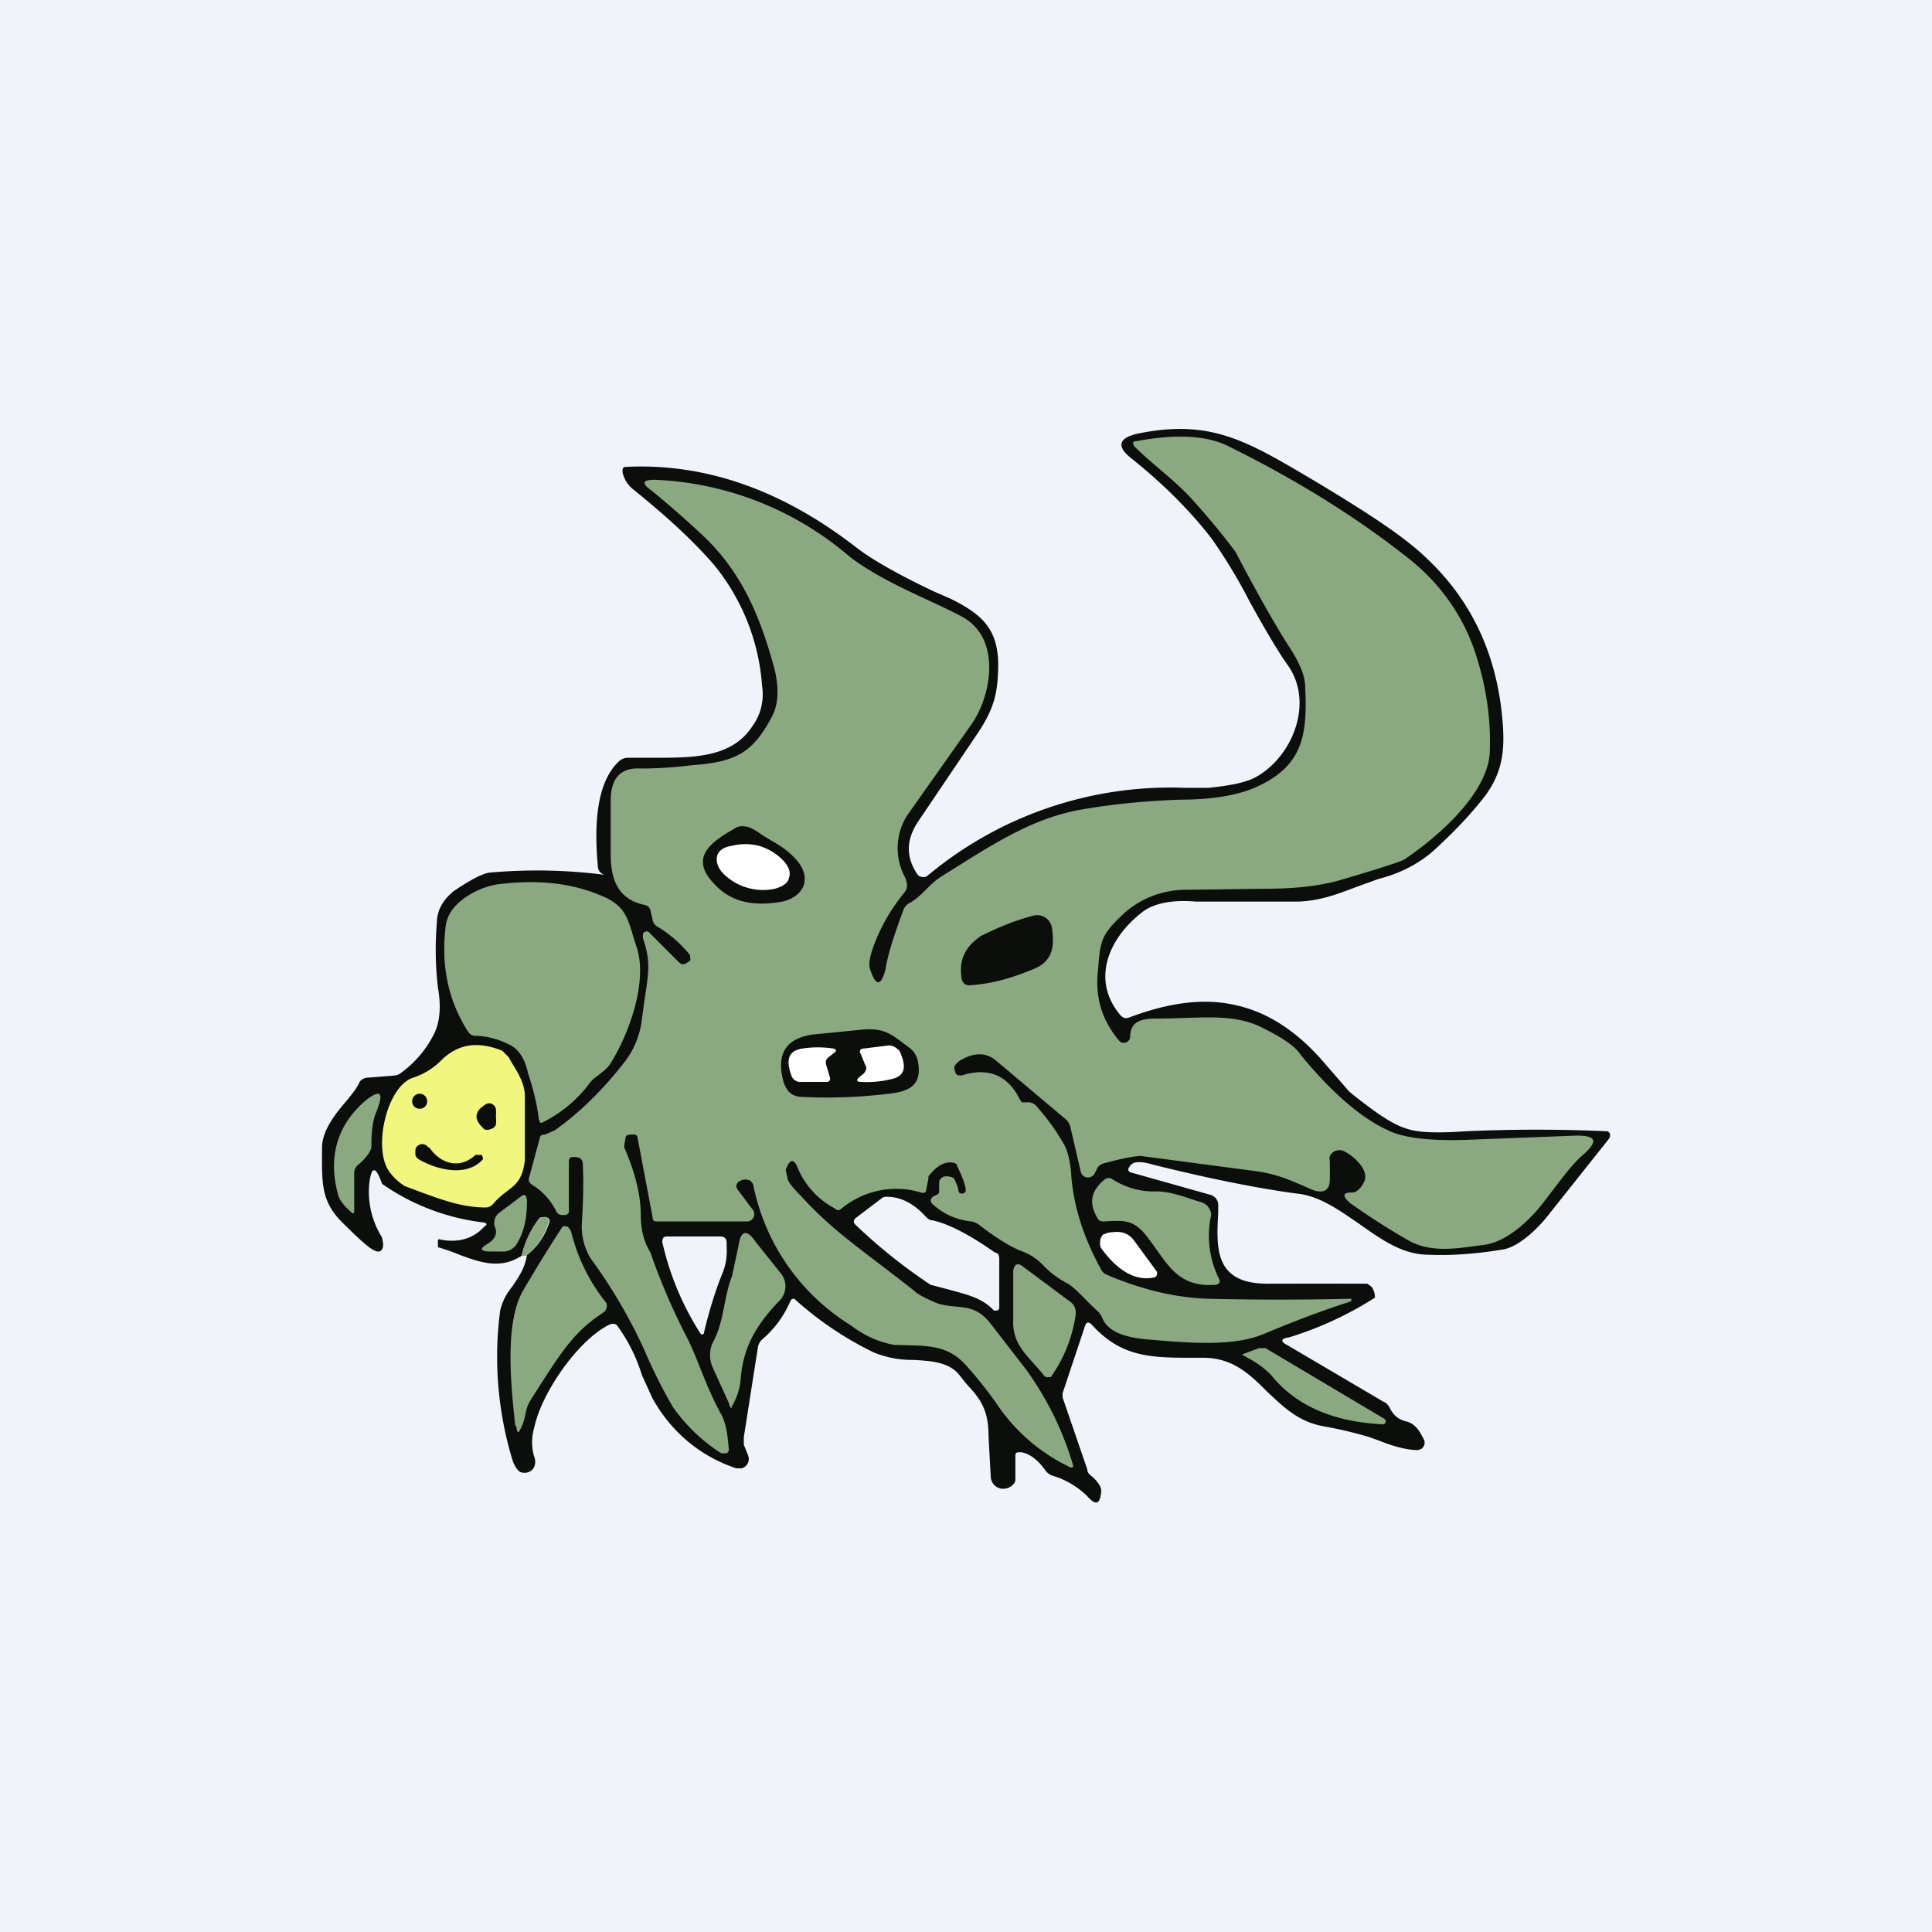 <!-- by TradingView --><svg width="18" height="18" viewBox="0 0 18 18" xmlns="http://www.w3.org/2000/svg"><path fill="#F0F3FA" d="M0 0h18v18H0z"/><path fill-rule="evenodd" d="M4.9 11.7a.61.61 0 0 0 .22-.32.04.04 0 0 0-.01-.03l-.02-.01a.1.1 0 0 0-.03 0c-.02 0-.03 0-.05.03a.9.9 0 0 0-.15.33c-.2.13-.39.06-.58-.01a1.83 1.83 0 0 0-.2-.07v-.05c0-.02 0-.03.03-.02.16.03.3-.01.4-.12.03-.02.03-.03 0-.04a2.07 2.07 0 0 1-.95-.36c-.06-.17-.1-.17-.12 0a.8.8 0 0 0 .12.5l.01.06c0 .07-.04.09-.1.05-.04-.02-.13-.1-.27-.24-.21-.2-.2-.38-.2-.66v-.06c.01-.17.14-.32.25-.45.04-.05.08-.1.1-.15a.1.1 0 0 1 .08-.04l.25-.02a.1.1 0 0 0 .05-.02 1 1 0 0 0 .32-.38c.05-.11.06-.25.03-.42a3 3 0 0 1-.01-.6c0-.12.06-.22.16-.3.15-.1.26-.16.33-.17a4.95 4.95 0 0 1 1.07.02l-.02-.01a.08.08 0 0 1-.04-.07c-.03-.33-.03-.77.2-.98a.12.12 0 0 1 .08-.03h.24c.38 0 .74 0 .93-.31.07-.1.1-.23.08-.36a2 2 0 0 0-.45-1.13c-.19-.22-.44-.45-.75-.7a.28.28 0 0 1-.1-.16c0-.03 0-.05.03-.05.8-.04 1.52.26 2.16.76.2.15.5.3.71.4l.16.07c.28.14.43.27.44.59 0 .27-.03.42-.19.66l-.56.83c-.11.17-.11.33 0 .49a.06.06 0 0 0 .04.02.06.06 0 0 0 .05-.01 3.53 3.53 0 0 1 2.4-.82h.22c.2-.02.35-.05.44-.1.33-.18.55-.68.3-1.04-.08-.11-.2-.31-.36-.6a4.9 4.9 0 0 0-.35-.58c-.2-.26-.45-.51-.75-.75-.14-.11-.12-.19.06-.23.68-.14 1.02.07 1.63.43l.1.06c.43.26.75.47.95.66.43.4.67.91.72 1.54.02.26 0 .46-.16.68-.13.17-.3.35-.5.53-.13.11-.3.2-.5.25l-.22.08c-.16.06-.31.12-.52.13h-.96c-.23-.02-.4.02-.5.1-.31.24-.48.63-.2.96.03.03.05.03.08.02.37-.14.69-.18.97-.12.3.06.57.23.82.51l.26.3c.21.17.39.3.52.34.1.04.28.05.56.03a14.84 14.84 0 0 1 1.33 0l.02.02v.03l-.01.02-.58.73c-.08.1-.25.27-.4.3-.24.04-.48.06-.7.05-.25 0-.45-.15-.65-.29-.19-.13-.37-.26-.58-.28-.37-.05-.82-.14-1.34-.27-.1-.03-.17-.03-.2 0-.04.04-.04.07.02.08l.71.2a.1.1 0 0 1 .08.09v.08c-.02.34-.03.66.46.66a162.19 162.19 0 0 1 .93 0l.04.03c.02.03.03.06.03.1a3.26 3.26 0 0 1-.8.37c-.08.01-.08.04-.02.07l.9.53c.03.01.05.04.06.06.03.06.07.1.14.12.1.02.14.1.18.18a.07.07 0 0 1-.03.08l-.03.01c-.11 0-.24-.04-.34-.08l-.11-.04a3.8 3.8 0 0 0-.42-.1c-.24-.04-.38-.18-.53-.32-.16-.16-.32-.32-.6-.32h-.08c-.4 0-.68 0-.96-.31-.03-.03-.05-.02-.06.01l-.21.63v.04l.23.67c0 .03.02.05.05.07.05.05.08.09.08.13-.01.13-.05.14-.13.05a.77.77 0 0 0-.32-.19.14.14 0 0 1-.07-.05c-.07-.1-.15-.16-.23-.17-.03 0-.05 0-.05.03v.23c0 .02-.02.04-.03.05a.13.13 0 0 1-.07.03h-.03c-.06-.01-.1-.06-.1-.12l-.02-.37c0-.25-.08-.35-.2-.48a3.1 3.1 0 0 1-.08-.1c-.1-.11-.25-.12-.42-.13a.94.94 0 0 1-.37-.07 3.13 3.13 0 0 1-.74-.5.04.04 0 0 0-.03.01l-.01.02a.96.96 0 0 1-.26.35.13.13 0 0 0-.04.08l-.13.83v.07l.04.1a.09.09 0 0 1-.06.12h-.05c-.33-.11-.6-.33-.78-.65l-.1-.22a1.55 1.55 0 0 0-.23-.46c-.02-.02-.04-.02-.07-.01-.29.14-.63.63-.7.95-.03.1-.03.2 0 .29a.12.12 0 0 1-.01.1.1.1 0 0 1-.1.04c-.03 0-.06-.03-.09-.1a3.3 3.3 0 0 1-.12-1.41.53.53 0 0 1 .11-.22c.06-.09.12-.17.14-.3Zm3.79-.33c.14.03.34.13.58.3.03 0 .04.03.04.06v.46a.03.03 0 0 1-.02.02h-.03c-.11-.12-.26-.15-.4-.19l-.19-.05a4.99 4.99 0 0 1-.7-.56c-.02-.02-.02-.04 0-.06l.25-.19a.07.07 0 0 1 .04-.01c.13 0 .25.06.36.18.02.02.04.04.07.04Zm-2.52.2a2.65 2.65 0 0 0 .36.86.02.02 0 0 0 .03-.02c.05-.21.11-.4.18-.57a.56.56 0 0 0 .03-.22v-.04c0-.04-.02-.06-.06-.06h-.5c-.03 0-.04.02-.04.06Z" fill="#0C0E0C"/><path d="M4.9 11.7h-.04a.9.9 0 0 1 .15-.33c.02-.02.03-.03.05-.03a.1.1 0 0 1 .03 0 .04.04 0 0 1 .02.02.04.04 0 0 1 0 .03.6.6 0 0 1-.2.3ZM8.75 11.09v-.07c0-.03.02-.05.05-.06.04 0 .06 0 .09.02l.03.07.01.04c0 .03.03.04.06.02.02-.01 0-.1-.07-.24 0-.03-.03-.04-.07-.04-.07 0-.14.05-.2.13v.02l-.02.1c0 .03-.02.04-.05.03a.8.8 0 0 0-.74.15c-.02.02-.04.02-.06 0a.76.76 0 0 1-.34-.36c-.04-.11-.08-.11-.12 0l.02.09c.01.03.05.08.12.15.3.33.54.48 1.05.88.03.03.08.06.17.1.2.1.37-.01.54.2l.34.44a2.92 2.92 0 0 1 .44.9.02.02 0 0 1-.03.01 1.7 1.7 0 0 1-.69-.6 3.96 3.96 0 0 0-.28-.35c-.18-.2-.37-.18-.67-.19a.93.93 0 0 1-.4-.18 2 2 0 0 1-.91-1.3c0-.02-.02-.04-.03-.05a.1.1 0 0 0-.09 0 .06.06 0 0 0-.04.06l.01.02.15.2a.07.07 0 0 1-.05.1h-.84c-.03 0-.05 0-.05-.04l-.14-.74a.03.03 0 0 0-.03-.03c-.04 0-.07 0-.08.02-.01.06-.02.1-.01.11.1.23.15.44.15.62 0 .14.03.25.09.35a5.96 5.96 0 0 0 .35.81c.11.23.16.42.3.68.06.1.07.23.08.34a.04.04 0 0 1-.02.04h-.05a1.6 1.6 0 0 1-.45-.43 4.8 4.8 0 0 1-.27-.54 4.9 4.9 0 0 0-.5-.85.58.58 0 0 1-.08-.3c.01-.18.02-.37.01-.57 0-.04-.02-.07-.07-.07h-.03c-.02 0-.03.02-.03.04v.47s0 .02-.03.03h-.04a.06.06 0 0 1-.05-.04.6.6 0 0 0-.22-.24c-.03-.02-.04-.04-.03-.07l.1-.37c0-.02.02-.03.05-.03l.09-.04c.24-.17.46-.39.66-.65a.8.8 0 0 0 .15-.38c.05-.4.1-.5.01-.76V8.7c.02-.03.05-.03.07 0l.26.26c.03.03.05.03.08.01l.03-.02a.02.02 0 0 0 0-.02V8.9c-.08-.1-.19-.2-.31-.27a.09.09 0 0 1-.04-.06l-.02-.09A.07.07 0 0 0 6 8.43c-.22-.05-.3-.2-.31-.43v-.57c.01-.19.1-.28.28-.27.16 0 .31-.01.47-.03.41-.03.57-.11.75-.45.06-.11.07-.25.03-.43-.13-.49-.3-.9-.65-1.24a9.1 9.1 0 0 0-.5-.44c-.1-.07-.08-.1.03-.1a2.97 2.97 0 0 1 1.82.72c.33.25.8.42 1.05.56.36.2.27.73.08 1l-.6.85a.57.57 0 0 0-.02.57.2.2 0 0 1 .02.07.1.1 0 0 1-.02.07c-.13.16-.23.33-.3.53-.03.09-.04.16-.02.2.05.15.1.15.14-.01.02-.13.08-.32.17-.56a.12.12 0 0 1 .06-.06c.12-.07.17-.17.3-.25.42-.26.82-.54 1.31-.62.29-.05.6-.08.92-.09.31 0 .55-.05.7-.12.44-.2.47-.5.45-.93 0-.1-.05-.22-.14-.36-.13-.2-.3-.5-.51-.9a6.44 6.44 0 0 0-.37-.45c-.17-.2-.39-.35-.57-.53-.02-.03-.02-.05.02-.05.37-.07.65-.05.84.04.65.32 1.21.67 1.69 1.05.28.22.52.53.64.93.1.32.13.61.12.88-.02.39-.5.8-.8 1-.04.02-.25.09-.63.2-.2.05-.41.07-.65.07l-.76.01a.86.86 0 0 0-.6.25c-.19.18-.19.25-.21.5-.03.26.04.47.2.66a.06.06 0 0 0 .1-.04c0-.12.07-.17.23-.17.44 0 .74-.06 1.03.1.16.08.28.16.33.24.28.34.55.58.81.7.14.07.38.1.72.09l1.04-.04c.18 0 .2.05.07.17-.1.08-.21.23-.37.44-.12.16-.35.39-.58.41-.23.03-.48.08-.7-.05a6.92 6.92 0 0 1-.53-.34c-.08-.07-.07-.1.02-.1.04 0 .08-.04.11-.1.05-.11-.1-.24-.18-.28a.1.1 0 0 0-.14.04.1.1 0 0 0 0 .05v.17c0 .1-.06.13-.15.1-.19-.08-.32-.15-.55-.18l-1.06-.14c-.05 0-.17.02-.35.07a.09.09 0 0 0-.06.05l-.02.04a.07.07 0 0 1-.1.03.07.07 0 0 1-.03-.04l-.1-.43a.14.14 0 0 0-.05-.07l-.63-.53c-.1-.09-.22-.09-.36 0-.02.02-.04.04-.04.06l.01.04c.01.03.03.03.06.03.25-.08.43 0 .54.22l.02.03h.06a.1.1 0 0 1 .08.04c.07.08.16.19.24.33.04.06.07.16.08.3.02.3.12.6.28.89.01.02.03.04.06.05.33.14.64.21.93.22a27.65 27.65 0 0 0 1.34 0v.02l-.02.01c-.22.07-.49.17-.8.3-.29.12-.71.08-1.07.05-.24-.02-.38-.08-.43-.2a.17.17 0 0 0-.05-.07c-.1-.09-.19-.2-.27-.25a.86.86 0 0 1-.22-.16.53.53 0 0 0-.23-.15c-.07-.03-.2-.1-.38-.24a.18.18 0 0 0-.07-.03.62.62 0 0 1-.36-.16c-.02-.02-.03-.04 0-.07l.04-.02c.02-.01.02-.02.02-.04Z" fill="#8AA981"/><path d="M4.74 9.73a.75.75 0 0 0-.3-.08.08.08 0 0 1-.08-.04c-.18-.28-.25-.6-.21-.96.01-.12.07-.2.16-.27a.74.74 0 0 1 .32-.14c.38-.05.7-.01.96.1.26.1.26.24.34.48.11.32-.07.82-.25 1.1-.06.08-.16.12-.2.19a1.24 1.24 0 0 1-.43.35h-.02v-.01l-.01-.02c-.01-.1-.04-.25-.1-.43-.03-.14-.09-.23-.18-.27Z" fill="#8AA981"/><path d="M3.85 10.04a.65.65 0 0 0 .26-.16c.16-.16.35-.18.57-.09l.06.06c.05.1.14.2.15.35v.61c-.03.26-.15.24-.29.4a.1.1 0 0 1-.07.04c-.24 0-.44-.08-.76-.2a.52.52 0 0 1-.14-.13c-.16-.21-.03-.8.22-.88Z" fill="#F1F77D"/><path d="M3.3 10.92v.36c0 .02 0 .03-.02.02-.07-.06-.12-.12-.13-.17-.1-.36 0-.66.26-.88.13-.1.17-.08.1.1-.04.09-.05.2-.05.33 0 .04-.04.1-.12.17a.1.1 0 0 0-.04.07ZM10.67 11.5c-.12-.14-.2-.13-.39-.12a.06.06 0 0 1-.06-.04c-.08-.14-.05-.25.07-.35.03-.02.05-.02.08 0a.7.7 0 0 0 .4.11c.15 0 .28.06.42.1.03.01.06.03.07.05.02.03.03.06.02.09a.9.9 0 0 0 .08.58c.01.03 0 .04-.03.05-.38.03-.46-.22-.66-.47ZM4.54 11.59c.07-.04.1-.1.07-.16a.12.12 0 0 1 .04-.13l.2-.15c.04-.03.05-.02.06.03 0 .15-.02.28-.09.4a.15.15 0 0 1-.15.08h-.1c-.1 0-.1-.03-.03-.07ZM4.8 13.28c-.03-.3-.11-.93.07-1.25a14.5 14.5 0 0 1 .37-.6.05.05 0 0 1 .06.01l.02.03a1.69 1.69 0 0 0 .33.67.08.08 0 0 1-.03.09c-.28.18-.4.38-.68.82-.05.08-.04.16-.08.24-.03.07-.04.07-.05 0ZM6.79 13.07l-.15-.33a.28.28 0 0 1 0-.23c.11-.2.1-.42.18-.62l.06-.28c.02-.15.08-.16.16-.04l.24.3a.19.19 0 0 1-.02.25c-.21.22-.34.43-.36.74a.6.6 0 0 1-.08.24c0 .03-.02.02-.03-.03Z" fill="#8AA981"/><path d="m10.56 11.55.22.3v.01a.04.04 0 0 1-.02.04c-.17.04-.34-.05-.5-.27a.09.09 0 0 1-.01-.06c0-.03.01-.05.03-.07.01 0 .04-.02.09-.02.08-.01.14.01.19.07Z" fill="#fff"/><path d="M9.73 12.82c-.14-.18-.3-.28-.29-.52v-.46c.01-.06.04-.08.09-.04l.43.32c.05.03.07.08.06.14a1.32 1.32 0 0 1-.23.57h-.02a.04.04 0 0 1-.04-.01ZM11.85 12.82c-.09-.1-.19-.15-.28-.2l.16-.06h.06l1.11.66a.03.03 0 0 1 .01.03.03.03 0 0 1-.02.02c-.46-.02-.81-.17-1.04-.45Z" fill="#8AA981"/><path d="M7.06 7.75c.12.09.23.12.35.25.16.17.09.35-.12.4-.28.05-.49 0-.64-.17-.25-.26.02-.41.21-.52a.13.13 0 0 1 .08-.01c.03 0 .07.02.12.05ZM9.8 8.64c.03.2 0 .33-.2.4-.22.09-.4.13-.57.14a.07.07 0 0 1-.07-.06c-.03-.17.03-.3.18-.4.14-.07.3-.14.49-.19a.14.14 0 0 1 .17.11ZM8.47 9.76a.2.2 0 0 1 .08.12c.05.24-.09.29-.27.31a4.7 4.7 0 0 1-.8.03c-.1 0-.15-.05-.18-.14-.07-.26.02-.4.26-.44l.5-.05c.2-.01.26.06.41.17ZM3.91 10.33c.04 0 .07-.03.07-.07a.07.07 0 0 0-.07-.07.07.07 0 0 0-.07.07c0 .04.03.07.07.07ZM4.62 10.4a.3.3 0 0 1 0 .08.07.07 0 0 1-.05.04.07.07 0 0 1-.06 0c-.05-.05-.07-.08-.07-.12 0-.03.02-.07.07-.1a.07.07 0 0 1 .06-.02.07.07 0 0 1 .05.05.3.3 0 0 1 0 .07ZM4 10.69c.1.15.28.21.43.07h.06l.01.03v.01c-.15.17-.43.1-.6 0a.07.07 0 0 1-.03-.04v-.04c0-.03.02-.05.05-.06a.07.07 0 0 1 .07.03Z" fill="#0C0E0C"/><path d="M7.35 8.18c-.01.05-.06.08-.13.1a.52.52 0 0 1-.26-.01.52.52 0 0 1-.22-.13c-.05-.05-.07-.11-.06-.16.01-.05.06-.09.14-.1a.52.52 0 0 1 .25 0c.1.03.17.08.22.13.06.06.08.12.06.17ZM7.7 9.93l.03.1c.01.03 0 .05-.03.05h-.23a.09.09 0 0 1-.1-.07c-.05-.14-.02-.22.1-.24a.95.95 0 0 1 .3 0c.02.01.03.02 0 .04l-.05.04c-.03.02-.03.05-.02.08ZM8.05 10c.02-.03.03-.05.01-.08l-.04-.1c-.02-.03 0-.05.02-.05l.24-.03c.04 0 .07.02.1.05.07.15.05.23-.06.26a.97.97 0 0 1-.3.03c-.04 0-.04-.02-.02-.04l.05-.04Z" fill="#fff"/></svg>